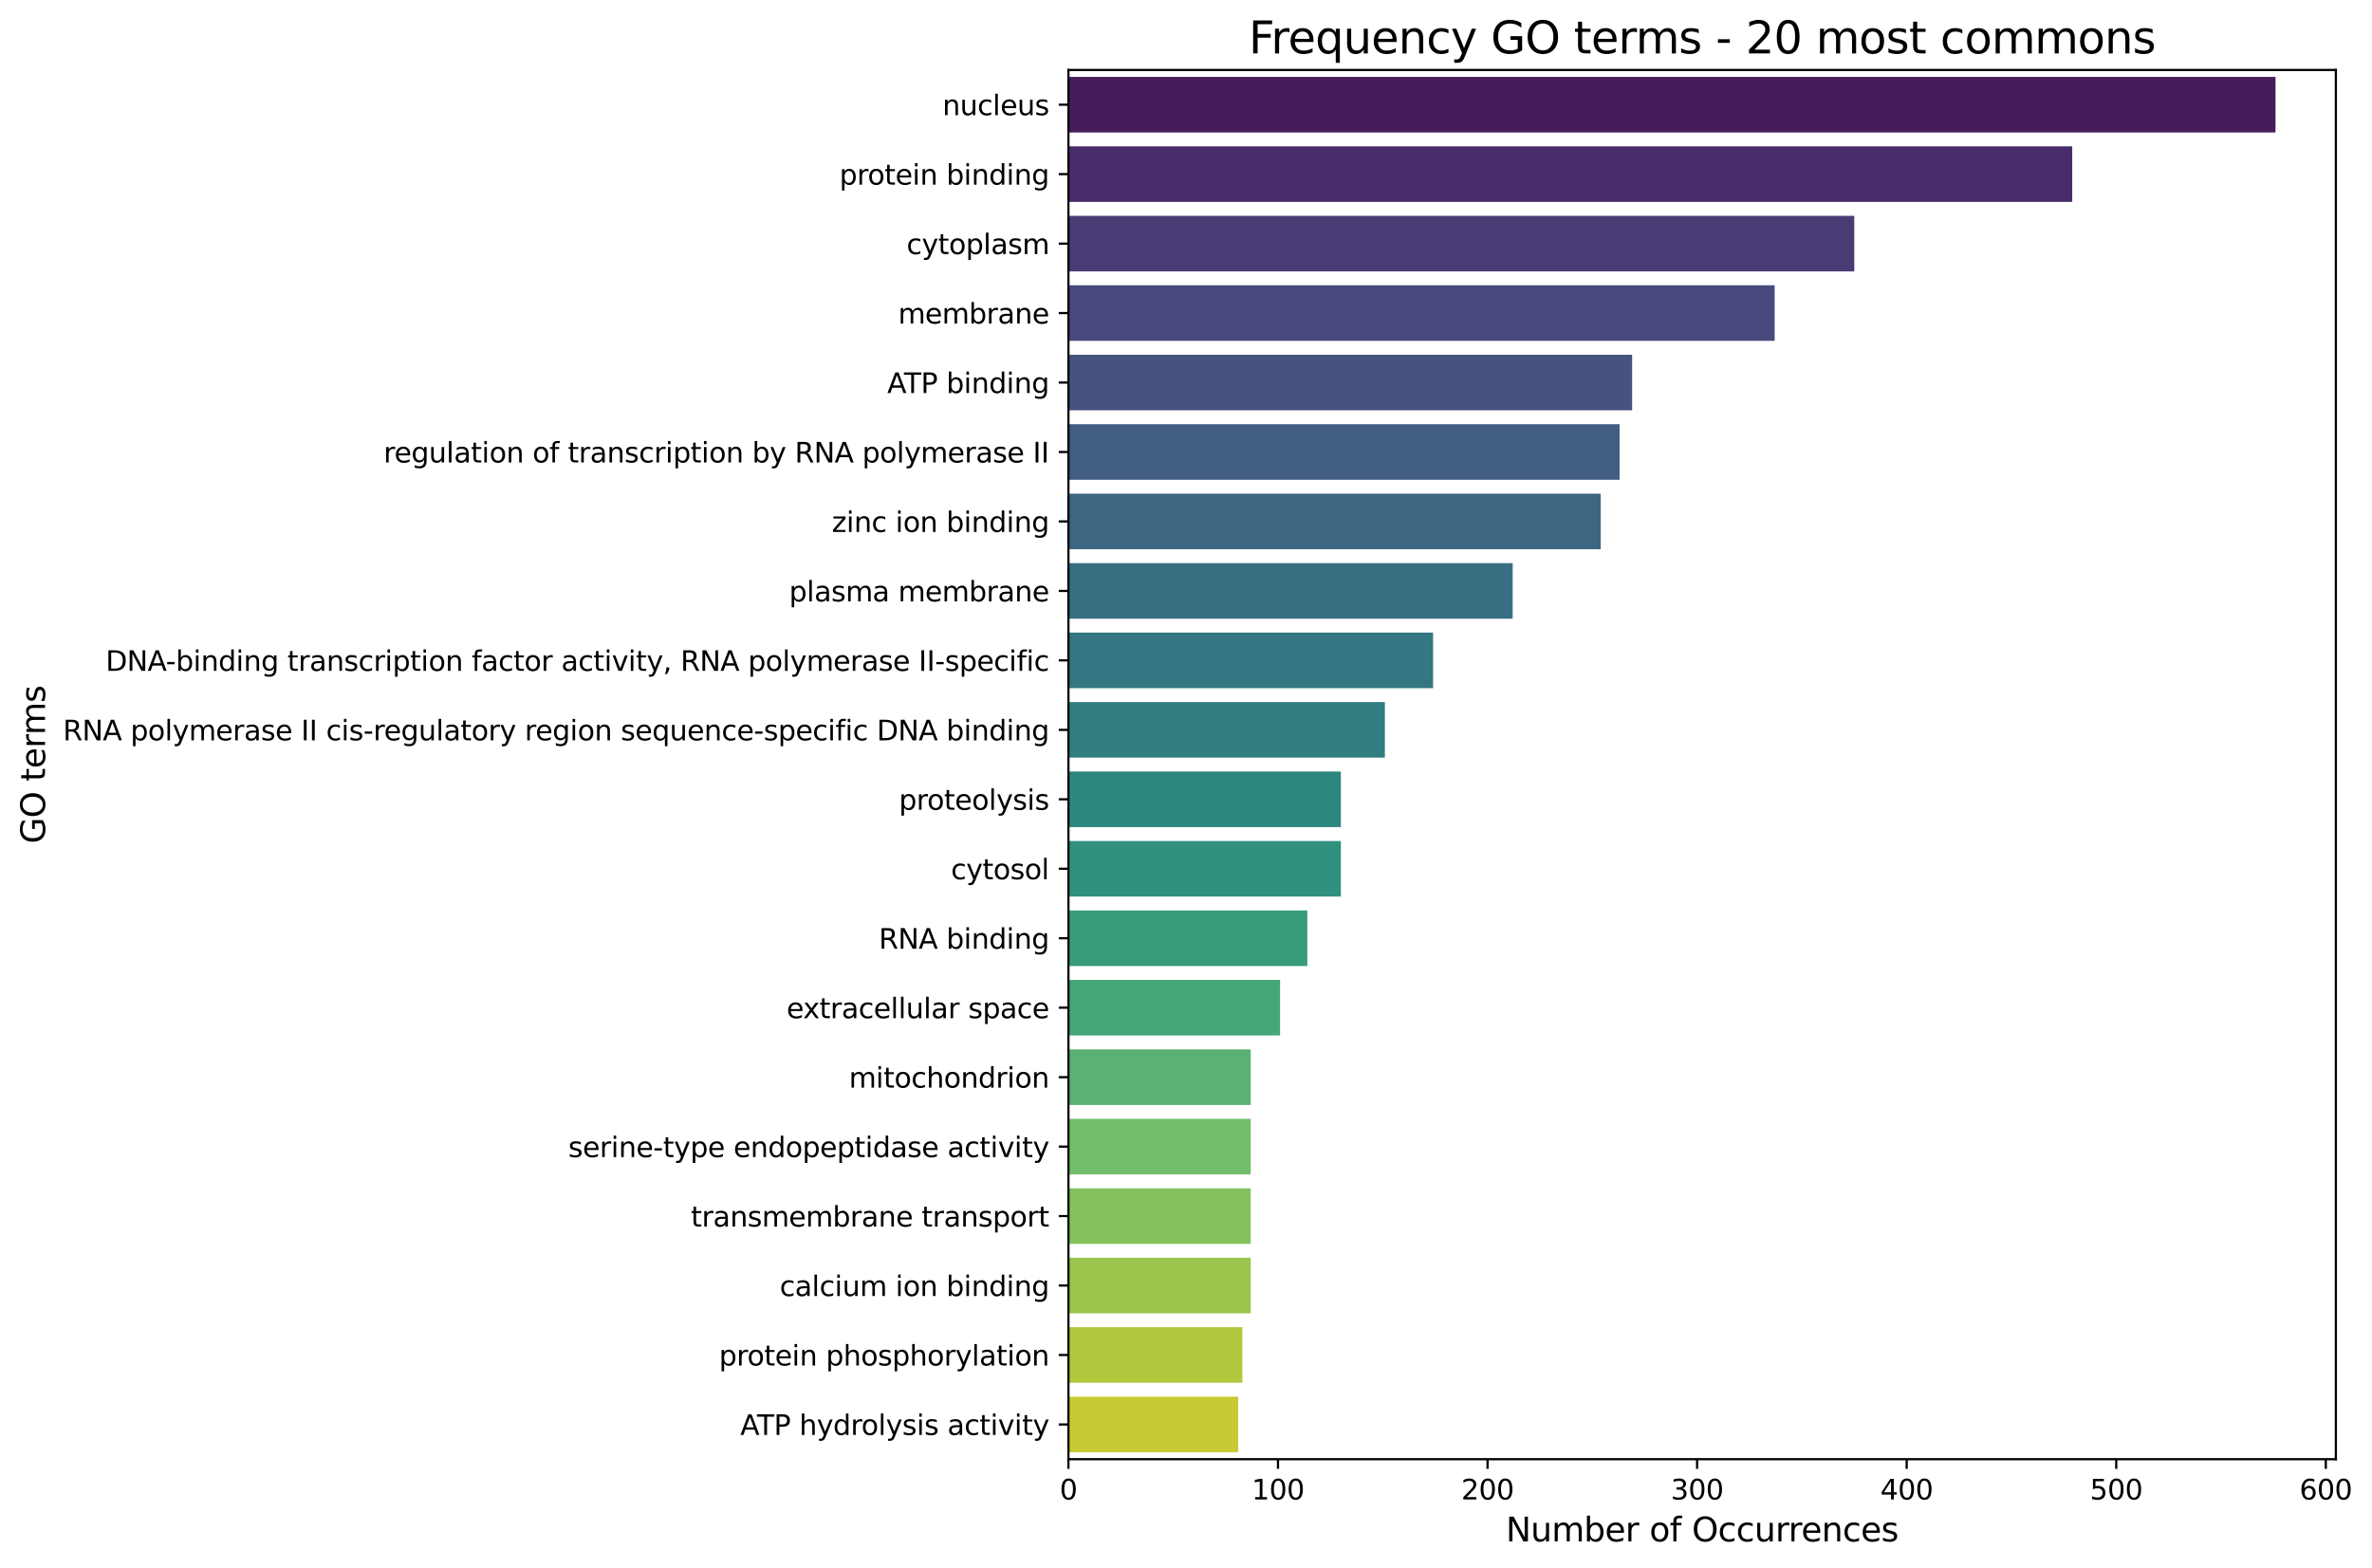 <?xml version="1.0" encoding="utf-8" standalone="no"?>
<!DOCTYPE svg PUBLIC "-//W3C//DTD SVG 1.1//EN"
  "http://www.w3.org/Graphics/SVG/1.1/DTD/svg11.dtd">
<svg xmlns:xlink="http://www.w3.org/1999/xlink" width="859.585pt" height="568.409pt" viewBox="0 0 859.585 568.409" xmlns="http://www.w3.org/2000/svg" version="1.1">
 <defs>
  <style type="text/css">*{stroke-linejoin: round; stroke-linecap: butt}</style>
 </defs>
 <g id="figure_1">
  <g id="patch_1">
   <path d="M 0 568.409 
L 859.585 568.409 
L 859.585 0 
L 0 0 
z
" style="fill: #ffffff"/>
  </g>
  <g id="axes_1">
   <g id="patch_2">
    <path d="M 387.187 528.918 
L 846.486 528.918 
L 846.486 25.358 
L 387.187 25.358 
z
" style="fill: #ffffff"/>
   </g>
   <g id="patch_3">
    <path d="M 387.187 27.875 
L 824.615 27.875 
L 824.615 48.018 
L 387.187 48.018 
z
" clip-path="url(#p30f9170ea6)" style="fill: #451d5b"/>
   </g>
   <g id="patch_4">
    <path d="M 387.187 53.053 
L 750.951 53.053 
L 750.951 73.196 
L 387.187 73.196 
z
" clip-path="url(#p30f9170ea6)" style="fill: #492d6a"/>
   </g>
   <g id="patch_5">
    <path d="M 387.187 78.231 
L 671.971 78.231 
L 671.971 98.374 
L 387.187 98.374 
z
" clip-path="url(#p30f9170ea6)" style="fill: #4b3b75"/>
   </g>
   <g id="patch_6">
    <path d="M 387.187 103.409 
L 643.113 103.409 
L 643.113 123.552 
L 387.187 123.552 
z
" clip-path="url(#p30f9170ea6)" style="fill: #4a497d"/>
   </g>
   <g id="patch_7">
    <path d="M 387.187 128.587 
L 591.472 128.587 
L 591.472 148.73 
L 387.187 148.73 
z
" clip-path="url(#p30f9170ea6)" style="fill: #465380"/>
   </g>
   <g id="patch_8">
    <path d="M 387.187 153.765 
L 586.916 153.765 
L 586.916 173.908 
L 387.187 173.908 
z
" clip-path="url(#p30f9170ea6)" style="fill: #415d82"/>
   </g>
   <g id="patch_9">
    <path d="M 387.187 178.943 
L 580.081 178.943 
L 580.081 199.086 
L 387.187 199.086 
z
" clip-path="url(#p30f9170ea6)" style="fill: #3c6682"/>
   </g>
   <g id="patch_10">
    <path d="M 387.187 204.121 
L 548.185 204.121 
L 548.185 224.264 
L 387.187 224.264 
z
" clip-path="url(#p30f9170ea6)" style="fill: #386e82"/>
   </g>
   <g id="patch_11">
    <path d="M 387.187 229.299 
L 519.327 229.299 
L 519.327 249.442 
L 387.187 249.442 
z
" clip-path="url(#p30f9170ea6)" style="fill: #347681"/>
   </g>
   <g id="patch_12">
    <path d="M 387.187 254.477 
L 501.86 254.477 
L 501.86 274.62 
L 387.187 274.62 
z
" clip-path="url(#p30f9170ea6)" style="fill: #307e80"/>
   </g>
   <g id="patch_13">
    <path d="M 387.187 279.655 
L 485.912 279.655 
L 485.912 299.798 
L 387.187 299.798 
z
" clip-path="url(#p30f9170ea6)" style="fill: #2e877f"/>
   </g>
   <g id="patch_14">
    <path d="M 387.187 304.833 
L 485.912 304.833 
L 485.912 324.976 
L 387.187 324.976 
z
" clip-path="url(#p30f9170ea6)" style="fill: #2f917e"/>
   </g>
   <g id="patch_15">
    <path d="M 387.187 330.011 
L 473.761 330.011 
L 473.761 350.154 
L 387.187 350.154 
z
" clip-path="url(#p30f9170ea6)" style="fill: #379c7b"/>
   </g>
   <g id="patch_16">
    <path d="M 387.187 355.189 
L 463.889 355.189 
L 463.889 375.332 
L 387.187 375.332 
z
" clip-path="url(#p30f9170ea6)" style="fill: #45a778"/>
   </g>
   <g id="patch_17">
    <path d="M 387.187 380.367 
L 453.257 380.367 
L 453.257 400.51 
L 387.187 400.51 
z
" clip-path="url(#p30f9170ea6)" style="fill: #59b273"/>
   </g>
   <g id="patch_18">
    <path d="M 387.187 405.545 
L 453.257 405.545 
L 453.257 425.688 
L 387.187 425.688 
z
" clip-path="url(#p30f9170ea6)" style="fill: #71be6b"/>
   </g>
   <g id="patch_19">
    <path d="M 387.187 430.723 
L 453.257 430.723 
L 453.257 450.866 
L 387.187 450.866 
z
" clip-path="url(#p30f9170ea6)" style="fill: #85c25d"/>
   </g>
   <g id="patch_20">
    <path d="M 387.187 455.901 
L 453.257 455.901 
L 453.257 476.044 
L 387.187 476.044 
z
" clip-path="url(#p30f9170ea6)" style="fill: #9ac64d"/>
   </g>
   <g id="patch_21">
    <path d="M 387.187 481.079 
L 450.219 481.079 
L 450.219 501.222 
L 387.187 501.222 
z
" clip-path="url(#p30f9170ea6)" style="fill: #b0c83c"/>
   </g>
   <g id="patch_22">
    <path d="M 387.187 506.257 
L 448.7 506.257 
L 448.7 526.4 
L 387.187 526.4 
z
" clip-path="url(#p30f9170ea6)" style="fill: #c7ca32"/>
   </g>
   <g id="matplotlib.axis_1">
    <g id="xtick_1">
     <g id="line2d_1">
      <defs>
       <path id="m05d4931f64" d="M 0 0 
L 0 3.5 
" style="stroke: #000000; stroke-width: 0.8"/>
      </defs>
      <g>
       <use xlink:href="#m05d4931f64" x="387.187" y="528.918" style="stroke: #000000; stroke-width: 0.8"/>
      </g>
     </g>
     <g id="text_1">
      <!-- 0 -->
      <g transform="translate(384.006 543.516) scale(0.1 -0.1)">
       <defs>
        <path id="DejaVuSans-30" d="M 2034 4250 
Q 1547 4250 1301 3770 
Q 1056 3291 1056 2328 
Q 1056 1369 1301 889 
Q 1547 409 2034 409 
Q 2525 409 2770 889 
Q 3016 1369 3016 2328 
Q 3016 3291 2770 3770 
Q 2525 4250 2034 4250 
z
M 2034 4750 
Q 2819 4750 3233 4129 
Q 3647 3509 3647 2328 
Q 3647 1150 3233 529 
Q 2819 -91 2034 -91 
Q 1250 -91 836 529 
Q 422 1150 422 2328 
Q 422 3509 836 4129 
Q 1250 4750 2034 4750 
z
" transform="scale(0.016)"/>
       </defs>
       <use xlink:href="#DejaVuSans-30"/>
      </g>
     </g>
    </g>
    <g id="xtick_2">
     <g id="line2d_2">
      <g>
       <use xlink:href="#m05d4931f64" x="463.13" y="528.918" style="stroke: #000000; stroke-width: 0.8"/>
      </g>
     </g>
     <g id="text_2">
      <!-- 100 -->
      <g transform="translate(453.586 543.516) scale(0.1 -0.1)">
       <defs>
        <path id="DejaVuSans-31" d="M 794 531 
L 1825 531 
L 1825 4091 
L 703 3866 
L 703 4441 
L 1819 4666 
L 2450 4666 
L 2450 531 
L 3481 531 
L 3481 0 
L 794 0 
L 794 531 
z
" transform="scale(0.016)"/>
       </defs>
       <use xlink:href="#DejaVuSans-31"/>
       <use xlink:href="#DejaVuSans-30" x="63.623"/>
       <use xlink:href="#DejaVuSans-30" x="127.246"/>
      </g>
     </g>
    </g>
    <g id="xtick_3">
     <g id="line2d_3">
      <g>
       <use xlink:href="#m05d4931f64" x="539.072" y="528.918" style="stroke: #000000; stroke-width: 0.8"/>
      </g>
     </g>
     <g id="text_3">
      <!-- 200 -->
      <g transform="translate(529.528 543.516) scale(0.1 -0.1)">
       <defs>
        <path id="DejaVuSans-32" d="M 1228 531 
L 3431 531 
L 3431 0 
L 469 0 
L 469 531 
Q 828 903 1448 1529 
Q 2069 2156 2228 2338 
Q 2531 2678 2651 2914 
Q 2772 3150 2772 3378 
Q 2772 3750 2511 3984 
Q 2250 4219 1831 4219 
Q 1534 4219 1204 4116 
Q 875 4013 500 3803 
L 500 4441 
Q 881 4594 1212 4672 
Q 1544 4750 1819 4750 
Q 2544 4750 2975 4387 
Q 3406 4025 3406 3419 
Q 3406 3131 3298 2873 
Q 3191 2616 2906 2266 
Q 2828 2175 2409 1742 
Q 1991 1309 1228 531 
z
" transform="scale(0.016)"/>
       </defs>
       <use xlink:href="#DejaVuSans-32"/>
       <use xlink:href="#DejaVuSans-30" x="63.623"/>
       <use xlink:href="#DejaVuSans-30" x="127.246"/>
      </g>
     </g>
    </g>
    <g id="xtick_4">
     <g id="line2d_4">
      <g>
       <use xlink:href="#m05d4931f64" x="615.014" y="528.918" style="stroke: #000000; stroke-width: 0.8"/>
      </g>
     </g>
     <g id="text_4">
      <!-- 300 -->
      <g transform="translate(605.47 543.516) scale(0.1 -0.1)">
       <defs>
        <path id="DejaVuSans-33" d="M 2597 2516 
Q 3050 2419 3304 2112 
Q 3559 1806 3559 1356 
Q 3559 666 3084 287 
Q 2609 -91 1734 -91 
Q 1441 -91 1130 -33 
Q 819 25 488 141 
L 488 750 
Q 750 597 1062 519 
Q 1375 441 1716 441 
Q 2309 441 2620 675 
Q 2931 909 2931 1356 
Q 2931 1769 2642 2001 
Q 2353 2234 1838 2234 
L 1294 2234 
L 1294 2753 
L 1863 2753 
Q 2328 2753 2575 2939 
Q 2822 3125 2822 3475 
Q 2822 3834 2567 4026 
Q 2313 4219 1838 4219 
Q 1578 4219 1281 4162 
Q 984 4106 628 3988 
L 628 4550 
Q 988 4650 1302 4700 
Q 1616 4750 1894 4750 
Q 2613 4750 3031 4423 
Q 3450 4097 3450 3541 
Q 3450 3153 3228 2886 
Q 3006 2619 2597 2516 
z
" transform="scale(0.016)"/>
       </defs>
       <use xlink:href="#DejaVuSans-33"/>
       <use xlink:href="#DejaVuSans-30" x="63.623"/>
       <use xlink:href="#DejaVuSans-30" x="127.246"/>
      </g>
     </g>
    </g>
    <g id="xtick_5">
     <g id="line2d_5">
      <g>
       <use xlink:href="#m05d4931f64" x="690.957" y="528.918" style="stroke: #000000; stroke-width: 0.8"/>
      </g>
     </g>
     <g id="text_5">
      <!-- 400 -->
      <g transform="translate(681.413 543.516) scale(0.1 -0.1)">
       <defs>
        <path id="DejaVuSans-34" d="M 2419 4116 
L 825 1625 
L 2419 1625 
L 2419 4116 
z
M 2253 4666 
L 3047 4666 
L 3047 1625 
L 3713 1625 
L 3713 1100 
L 3047 1100 
L 3047 0 
L 2419 0 
L 2419 1100 
L 313 1100 
L 313 1709 
L 2253 4666 
z
" transform="scale(0.016)"/>
       </defs>
       <use xlink:href="#DejaVuSans-34"/>
       <use xlink:href="#DejaVuSans-30" x="63.623"/>
       <use xlink:href="#DejaVuSans-30" x="127.246"/>
      </g>
     </g>
    </g>
    <g id="xtick_6">
     <g id="line2d_6">
      <g>
       <use xlink:href="#m05d4931f64" x="766.899" y="528.918" style="stroke: #000000; stroke-width: 0.8"/>
      </g>
     </g>
     <g id="text_6">
      <!-- 500 -->
      <g transform="translate(757.355 543.516) scale(0.1 -0.1)">
       <defs>
        <path id="DejaVuSans-35" d="M 691 4666 
L 3169 4666 
L 3169 4134 
L 1269 4134 
L 1269 2991 
Q 1406 3038 1543 3061 
Q 1681 3084 1819 3084 
Q 2600 3084 3056 2656 
Q 3513 2228 3513 1497 
Q 3513 744 3044 326 
Q 2575 -91 1722 -91 
Q 1428 -91 1123 -41 
Q 819 9 494 109 
L 494 744 
Q 775 591 1075 516 
Q 1375 441 1709 441 
Q 2250 441 2565 725 
Q 2881 1009 2881 1497 
Q 2881 1984 2565 2268 
Q 2250 2553 1709 2553 
Q 1456 2553 1204 2497 
Q 953 2441 691 2322 
L 691 4666 
z
" transform="scale(0.016)"/>
       </defs>
       <use xlink:href="#DejaVuSans-35"/>
       <use xlink:href="#DejaVuSans-30" x="63.623"/>
       <use xlink:href="#DejaVuSans-30" x="127.246"/>
      </g>
     </g>
    </g>
    <g id="xtick_7">
     <g id="line2d_7">
      <g>
       <use xlink:href="#m05d4931f64" x="842.841" y="528.918" style="stroke: #000000; stroke-width: 0.8"/>
      </g>
     </g>
     <g id="text_7">
      <!-- 600 -->
      <g transform="translate(833.297 543.516) scale(0.1 -0.1)">
       <defs>
        <path id="DejaVuSans-36" d="M 2113 2584 
Q 1688 2584 1439 2293 
Q 1191 2003 1191 1497 
Q 1191 994 1439 701 
Q 1688 409 2113 409 
Q 2538 409 2786 701 
Q 3034 994 3034 1497 
Q 3034 2003 2786 2293 
Q 2538 2584 2113 2584 
z
M 3366 4563 
L 3366 3988 
Q 3128 4100 2886 4159 
Q 2644 4219 2406 4219 
Q 1781 4219 1451 3797 
Q 1122 3375 1075 2522 
Q 1259 2794 1537 2939 
Q 1816 3084 2150 3084 
Q 2853 3084 3261 2657 
Q 3669 2231 3669 1497 
Q 3669 778 3244 343 
Q 2819 -91 2113 -91 
Q 1303 -91 875 529 
Q 447 1150 447 2328 
Q 447 3434 972 4092 
Q 1497 4750 2381 4750 
Q 2619 4750 2861 4703 
Q 3103 4656 3366 4563 
z
" transform="scale(0.016)"/>
       </defs>
       <use xlink:href="#DejaVuSans-36"/>
       <use xlink:href="#DejaVuSans-30" x="63.623"/>
       <use xlink:href="#DejaVuSans-30" x="127.246"/>
      </g>
     </g>
    </g>
    <g id="text_8">
     <!-- Number of Occurrences -->
     <g transform="translate(545.709 558.714) scale(0.12 -0.12)">
      <defs>
       <path id="DejaVuSans-4e" d="M 628 4666 
L 1478 4666 
L 3547 763 
L 3547 4666 
L 4159 4666 
L 4159 0 
L 3309 0 
L 1241 3903 
L 1241 0 
L 628 0 
L 628 4666 
z
" transform="scale(0.016)"/>
       <path id="DejaVuSans-75" d="M 544 1381 
L 544 3500 
L 1119 3500 
L 1119 1403 
Q 1119 906 1312 657 
Q 1506 409 1894 409 
Q 2359 409 2629 706 
Q 2900 1003 2900 1516 
L 2900 3500 
L 3475 3500 
L 3475 0 
L 2900 0 
L 2900 538 
Q 2691 219 2414 64 
Q 2138 -91 1772 -91 
Q 1169 -91 856 284 
Q 544 659 544 1381 
z
M 1991 3584 
L 1991 3584 
z
" transform="scale(0.016)"/>
       <path id="DejaVuSans-6d" d="M 3328 2828 
Q 3544 3216 3844 3400 
Q 4144 3584 4550 3584 
Q 5097 3584 5394 3201 
Q 5691 2819 5691 2113 
L 5691 0 
L 5113 0 
L 5113 2094 
Q 5113 2597 4934 2840 
Q 4756 3084 4391 3084 
Q 3944 3084 3684 2787 
Q 3425 2491 3425 1978 
L 3425 0 
L 2847 0 
L 2847 2094 
Q 2847 2600 2669 2842 
Q 2491 3084 2119 3084 
Q 1678 3084 1418 2786 
Q 1159 2488 1159 1978 
L 1159 0 
L 581 0 
L 581 3500 
L 1159 3500 
L 1159 2956 
Q 1356 3278 1631 3431 
Q 1906 3584 2284 3584 
Q 2666 3584 2933 3390 
Q 3200 3197 3328 2828 
z
" transform="scale(0.016)"/>
       <path id="DejaVuSans-62" d="M 3116 1747 
Q 3116 2381 2855 2742 
Q 2594 3103 2138 3103 
Q 1681 3103 1420 2742 
Q 1159 2381 1159 1747 
Q 1159 1113 1420 752 
Q 1681 391 2138 391 
Q 2594 391 2855 752 
Q 3116 1113 3116 1747 
z
M 1159 2969 
Q 1341 3281 1617 3432 
Q 1894 3584 2278 3584 
Q 2916 3584 3314 3078 
Q 3713 2572 3713 1747 
Q 3713 922 3314 415 
Q 2916 -91 2278 -91 
Q 1894 -91 1617 61 
Q 1341 213 1159 525 
L 1159 0 
L 581 0 
L 581 4863 
L 1159 4863 
L 1159 2969 
z
" transform="scale(0.016)"/>
       <path id="DejaVuSans-65" d="M 3597 1894 
L 3597 1613 
L 953 1613 
Q 991 1019 1311 708 
Q 1631 397 2203 397 
Q 2534 397 2845 478 
Q 3156 559 3463 722 
L 3463 178 
Q 3153 47 2828 -22 
Q 2503 -91 2169 -91 
Q 1331 -91 842 396 
Q 353 884 353 1716 
Q 353 2575 817 3079 
Q 1281 3584 2069 3584 
Q 2775 3584 3186 3129 
Q 3597 2675 3597 1894 
z
M 3022 2063 
Q 3016 2534 2758 2815 
Q 2500 3097 2075 3097 
Q 1594 3097 1305 2825 
Q 1016 2553 972 2059 
L 3022 2063 
z
" transform="scale(0.016)"/>
       <path id="DejaVuSans-72" d="M 2631 2963 
Q 2534 3019 2420 3045 
Q 2306 3072 2169 3072 
Q 1681 3072 1420 2755 
Q 1159 2438 1159 1844 
L 1159 0 
L 581 0 
L 581 3500 
L 1159 3500 
L 1159 2956 
Q 1341 3275 1631 3429 
Q 1922 3584 2338 3584 
Q 2397 3584 2469 3576 
Q 2541 3569 2628 3553 
L 2631 2963 
z
" transform="scale(0.016)"/>
       <path id="DejaVuSans-20" transform="scale(0.016)"/>
       <path id="DejaVuSans-6f" d="M 1959 3097 
Q 1497 3097 1228 2736 
Q 959 2375 959 1747 
Q 959 1119 1226 758 
Q 1494 397 1959 397 
Q 2419 397 2687 759 
Q 2956 1122 2956 1747 
Q 2956 2369 2687 2733 
Q 2419 3097 1959 3097 
z
M 1959 3584 
Q 2709 3584 3137 3096 
Q 3566 2609 3566 1747 
Q 3566 888 3137 398 
Q 2709 -91 1959 -91 
Q 1206 -91 779 398 
Q 353 888 353 1747 
Q 353 2609 779 3096 
Q 1206 3584 1959 3584 
z
" transform="scale(0.016)"/>
       <path id="DejaVuSans-66" d="M 2375 4863 
L 2375 4384 
L 1825 4384 
Q 1516 4384 1395 4259 
Q 1275 4134 1275 3809 
L 1275 3500 
L 2222 3500 
L 2222 3053 
L 1275 3053 
L 1275 0 
L 697 0 
L 697 3053 
L 147 3053 
L 147 3500 
L 697 3500 
L 697 3744 
Q 697 4328 969 4595 
Q 1241 4863 1831 4863 
L 2375 4863 
z
" transform="scale(0.016)"/>
       <path id="DejaVuSans-4f" d="M 2522 4238 
Q 1834 4238 1429 3725 
Q 1025 3213 1025 2328 
Q 1025 1447 1429 934 
Q 1834 422 2522 422 
Q 3209 422 3611 934 
Q 4013 1447 4013 2328 
Q 4013 3213 3611 3725 
Q 3209 4238 2522 4238 
z
M 2522 4750 
Q 3503 4750 4090 4092 
Q 4678 3434 4678 2328 
Q 4678 1225 4090 567 
Q 3503 -91 2522 -91 
Q 1538 -91 948 565 
Q 359 1222 359 2328 
Q 359 3434 948 4092 
Q 1538 4750 2522 4750 
z
" transform="scale(0.016)"/>
       <path id="DejaVuSans-63" d="M 3122 3366 
L 3122 2828 
Q 2878 2963 2633 3030 
Q 2388 3097 2138 3097 
Q 1578 3097 1268 2742 
Q 959 2388 959 1747 
Q 959 1106 1268 751 
Q 1578 397 2138 397 
Q 2388 397 2633 464 
Q 2878 531 3122 666 
L 3122 134 
Q 2881 22 2623 -34 
Q 2366 -91 2075 -91 
Q 1284 -91 818 406 
Q 353 903 353 1747 
Q 353 2603 823 3093 
Q 1294 3584 2113 3584 
Q 2378 3584 2631 3529 
Q 2884 3475 3122 3366 
z
" transform="scale(0.016)"/>
       <path id="DejaVuSans-6e" d="M 3513 2113 
L 3513 0 
L 2938 0 
L 2938 2094 
Q 2938 2591 2744 2837 
Q 2550 3084 2163 3084 
Q 1697 3084 1428 2787 
Q 1159 2491 1159 1978 
L 1159 0 
L 581 0 
L 581 3500 
L 1159 3500 
L 1159 2956 
Q 1366 3272 1645 3428 
Q 1925 3584 2291 3584 
Q 2894 3584 3203 3211 
Q 3513 2838 3513 2113 
z
" transform="scale(0.016)"/>
       <path id="DejaVuSans-73" d="M 2834 3397 
L 2834 2853 
Q 2591 2978 2328 3040 
Q 2066 3103 1784 3103 
Q 1356 3103 1142 2972 
Q 928 2841 928 2578 
Q 928 2378 1081 2264 
Q 1234 2150 1697 2047 
L 1894 2003 
Q 2506 1872 2764 1633 
Q 3022 1394 3022 966 
Q 3022 478 2636 193 
Q 2250 -91 1575 -91 
Q 1294 -91 989 -36 
Q 684 19 347 128 
L 347 722 
Q 666 556 975 473 
Q 1284 391 1588 391 
Q 1994 391 2212 530 
Q 2431 669 2431 922 
Q 2431 1156 2273 1281 
Q 2116 1406 1581 1522 
L 1381 1569 
Q 847 1681 609 1914 
Q 372 2147 372 2553 
Q 372 3047 722 3315 
Q 1072 3584 1716 3584 
Q 2034 3584 2315 3537 
Q 2597 3491 2834 3397 
z
" transform="scale(0.016)"/>
      </defs>
      <use xlink:href="#DejaVuSans-4e"/>
      <use xlink:href="#DejaVuSans-75" x="74.805"/>
      <use xlink:href="#DejaVuSans-6d" x="138.184"/>
      <use xlink:href="#DejaVuSans-62" x="235.596"/>
      <use xlink:href="#DejaVuSans-65" x="299.072"/>
      <use xlink:href="#DejaVuSans-72" x="360.596"/>
      <use xlink:href="#DejaVuSans-20" x="401.709"/>
      <use xlink:href="#DejaVuSans-6f" x="433.496"/>
      <use xlink:href="#DejaVuSans-66" x="494.678"/>
      <use xlink:href="#DejaVuSans-20" x="529.883"/>
      <use xlink:href="#DejaVuSans-4f" x="561.67"/>
      <use xlink:href="#DejaVuSans-63" x="640.381"/>
      <use xlink:href="#DejaVuSans-63" x="695.361"/>
      <use xlink:href="#DejaVuSans-75" x="750.342"/>
      <use xlink:href="#DejaVuSans-72" x="813.721"/>
      <use xlink:href="#DejaVuSans-72" x="853.084"/>
      <use xlink:href="#DejaVuSans-65" x="891.947"/>
      <use xlink:href="#DejaVuSans-6e" x="953.471"/>
      <use xlink:href="#DejaVuSans-63" x="1016.85"/>
      <use xlink:href="#DejaVuSans-65" x="1071.83"/>
      <use xlink:href="#DejaVuSans-73" x="1133.354"/>
     </g>
    </g>
   </g>
   <g id="matplotlib.axis_2">
    <g id="ytick_1">
     <g id="line2d_8">
      <defs>
       <path id="m11e43ff27f" d="M 0 0 
L -3.5 0 
" style="stroke: #000000; stroke-width: 0.8"/>
      </defs>
      <g>
       <use xlink:href="#m11e43ff27f" x="387.187" y="37.947" style="stroke: #000000; stroke-width: 0.8"/>
      </g>
     </g>
     <g id="text_9">
      <!-- nucleus -->
      <g transform="translate(341.536 41.746) scale(0.1 -0.1)">
       <defs>
        <path id="DejaVuSans-6c" d="M 603 4863 
L 1178 4863 
L 1178 0 
L 603 0 
L 603 4863 
z
" transform="scale(0.016)"/>
       </defs>
       <use xlink:href="#DejaVuSans-6e"/>
       <use xlink:href="#DejaVuSans-75" x="63.379"/>
       <use xlink:href="#DejaVuSans-63" x="126.758"/>
       <use xlink:href="#DejaVuSans-6c" x="181.738"/>
       <use xlink:href="#DejaVuSans-65" x="209.521"/>
       <use xlink:href="#DejaVuSans-75" x="271.045"/>
       <use xlink:href="#DejaVuSans-73" x="334.424"/>
      </g>
     </g>
    </g>
    <g id="ytick_2">
     <g id="line2d_9">
      <g>
       <use xlink:href="#m11e43ff27f" x="387.187" y="63.124" style="stroke: #000000; stroke-width: 0.8"/>
      </g>
     </g>
     <g id="text_10">
      <!-- protein binding -->
      <g transform="translate(304.19 66.924) scale(0.1 -0.1)">
       <defs>
        <path id="DejaVuSans-70" d="M 1159 525 
L 1159 -1331 
L 581 -1331 
L 581 3500 
L 1159 3500 
L 1159 2969 
Q 1341 3281 1617 3432 
Q 1894 3584 2278 3584 
Q 2916 3584 3314 3078 
Q 3713 2572 3713 1747 
Q 3713 922 3314 415 
Q 2916 -91 2278 -91 
Q 1894 -91 1617 61 
Q 1341 213 1159 525 
z
M 3116 1747 
Q 3116 2381 2855 2742 
Q 2594 3103 2138 3103 
Q 1681 3103 1420 2742 
Q 1159 2381 1159 1747 
Q 1159 1113 1420 752 
Q 1681 391 2138 391 
Q 2594 391 2855 752 
Q 3116 1113 3116 1747 
z
" transform="scale(0.016)"/>
        <path id="DejaVuSans-74" d="M 1172 4494 
L 1172 3500 
L 2356 3500 
L 2356 3053 
L 1172 3053 
L 1172 1153 
Q 1172 725 1289 603 
Q 1406 481 1766 481 
L 2356 481 
L 2356 0 
L 1766 0 
Q 1100 0 847 248 
Q 594 497 594 1153 
L 594 3053 
L 172 3053 
L 172 3500 
L 594 3500 
L 594 4494 
L 1172 4494 
z
" transform="scale(0.016)"/>
        <path id="DejaVuSans-69" d="M 603 3500 
L 1178 3500 
L 1178 0 
L 603 0 
L 603 3500 
z
M 603 4863 
L 1178 4863 
L 1178 4134 
L 603 4134 
L 603 4863 
z
" transform="scale(0.016)"/>
        <path id="DejaVuSans-64" d="M 2906 2969 
L 2906 4863 
L 3481 4863 
L 3481 0 
L 2906 0 
L 2906 525 
Q 2725 213 2448 61 
Q 2172 -91 1784 -91 
Q 1150 -91 751 415 
Q 353 922 353 1747 
Q 353 2572 751 3078 
Q 1150 3584 1784 3584 
Q 2172 3584 2448 3432 
Q 2725 3281 2906 2969 
z
M 947 1747 
Q 947 1113 1208 752 
Q 1469 391 1925 391 
Q 2381 391 2643 752 
Q 2906 1113 2906 1747 
Q 2906 2381 2643 2742 
Q 2381 3103 1925 3103 
Q 1469 3103 1208 2742 
Q 947 2381 947 1747 
z
" transform="scale(0.016)"/>
        <path id="DejaVuSans-67" d="M 2906 1791 
Q 2906 2416 2648 2759 
Q 2391 3103 1925 3103 
Q 1463 3103 1205 2759 
Q 947 2416 947 1791 
Q 947 1169 1205 825 
Q 1463 481 1925 481 
Q 2391 481 2648 825 
Q 2906 1169 2906 1791 
z
M 3481 434 
Q 3481 -459 3084 -895 
Q 2688 -1331 1869 -1331 
Q 1566 -1331 1297 -1286 
Q 1028 -1241 775 -1147 
L 775 -588 
Q 1028 -725 1275 -790 
Q 1522 -856 1778 -856 
Q 2344 -856 2625 -561 
Q 2906 -266 2906 331 
L 2906 616 
Q 2728 306 2450 153 
Q 2172 0 1784 0 
Q 1141 0 747 490 
Q 353 981 353 1791 
Q 353 2603 747 3093 
Q 1141 3584 1784 3584 
Q 2172 3584 2450 3431 
Q 2728 3278 2906 2969 
L 2906 3500 
L 3481 3500 
L 3481 434 
z
" transform="scale(0.016)"/>
       </defs>
       <use xlink:href="#DejaVuSans-70"/>
       <use xlink:href="#DejaVuSans-72" x="63.477"/>
       <use xlink:href="#DejaVuSans-6f" x="102.34"/>
       <use xlink:href="#DejaVuSans-74" x="163.521"/>
       <use xlink:href="#DejaVuSans-65" x="202.73"/>
       <use xlink:href="#DejaVuSans-69" x="264.254"/>
       <use xlink:href="#DejaVuSans-6e" x="292.037"/>
       <use xlink:href="#DejaVuSans-20" x="355.416"/>
       <use xlink:href="#DejaVuSans-62" x="387.203"/>
       <use xlink:href="#DejaVuSans-69" x="450.68"/>
       <use xlink:href="#DejaVuSans-6e" x="478.463"/>
       <use xlink:href="#DejaVuSans-64" x="541.842"/>
       <use xlink:href="#DejaVuSans-69" x="605.318"/>
       <use xlink:href="#DejaVuSans-6e" x="633.102"/>
       <use xlink:href="#DejaVuSans-67" x="696.48"/>
      </g>
     </g>
    </g>
    <g id="ytick_3">
     <g id="line2d_10">
      <g>
       <use xlink:href="#m11e43ff27f" x="387.187" y="88.302" style="stroke: #000000; stroke-width: 0.8"/>
      </g>
     </g>
     <g id="text_11">
      <!-- cytoplasm -->
      <g transform="translate(328.526 92.102) scale(0.1 -0.1)">
       <defs>
        <path id="DejaVuSans-79" d="M 2059 -325 
Q 1816 -950 1584 -1140 
Q 1353 -1331 966 -1331 
L 506 -1331 
L 506 -850 
L 844 -850 
Q 1081 -850 1212 -737 
Q 1344 -625 1503 -206 
L 1606 56 
L 191 3500 
L 800 3500 
L 1894 763 
L 2988 3500 
L 3597 3500 
L 2059 -325 
z
" transform="scale(0.016)"/>
        <path id="DejaVuSans-61" d="M 2194 1759 
Q 1497 1759 1228 1600 
Q 959 1441 959 1056 
Q 959 750 1161 570 
Q 1363 391 1709 391 
Q 2188 391 2477 730 
Q 2766 1069 2766 1631 
L 2766 1759 
L 2194 1759 
z
M 3341 1997 
L 3341 0 
L 2766 0 
L 2766 531 
Q 2569 213 2275 61 
Q 1981 -91 1556 -91 
Q 1019 -91 701 211 
Q 384 513 384 1019 
Q 384 1609 779 1909 
Q 1175 2209 1959 2209 
L 2766 2209 
L 2766 2266 
Q 2766 2663 2505 2880 
Q 2244 3097 1772 3097 
Q 1472 3097 1187 3025 
Q 903 2953 641 2809 
L 641 3341 
Q 956 3463 1253 3523 
Q 1550 3584 1831 3584 
Q 2591 3584 2966 3190 
Q 3341 2797 3341 1997 
z
" transform="scale(0.016)"/>
       </defs>
       <use xlink:href="#DejaVuSans-63"/>
       <use xlink:href="#DejaVuSans-79" x="54.98"/>
       <use xlink:href="#DejaVuSans-74" x="114.16"/>
       <use xlink:href="#DejaVuSans-6f" x="153.369"/>
       <use xlink:href="#DejaVuSans-70" x="214.551"/>
       <use xlink:href="#DejaVuSans-6c" x="278.027"/>
       <use xlink:href="#DejaVuSans-61" x="305.811"/>
       <use xlink:href="#DejaVuSans-73" x="367.09"/>
       <use xlink:href="#DejaVuSans-6d" x="419.189"/>
      </g>
     </g>
    </g>
    <g id="ytick_4">
     <g id="line2d_11">
      <g>
       <use xlink:href="#m11e43ff27f" x="387.187" y="113.481" style="stroke: #000000; stroke-width: 0.8"/>
      </g>
     </g>
     <g id="text_12">
      <!-- membrane -->
      <g transform="translate(325.475 117.28) scale(0.1 -0.1)">
       <use xlink:href="#DejaVuSans-6d"/>
       <use xlink:href="#DejaVuSans-65" x="97.412"/>
       <use xlink:href="#DejaVuSans-6d" x="158.936"/>
       <use xlink:href="#DejaVuSans-62" x="256.348"/>
       <use xlink:href="#DejaVuSans-72" x="319.824"/>
       <use xlink:href="#DejaVuSans-61" x="360.938"/>
       <use xlink:href="#DejaVuSans-6e" x="422.217"/>
       <use xlink:href="#DejaVuSans-65" x="485.596"/>
      </g>
     </g>
    </g>
    <g id="ytick_5">
     <g id="line2d_12">
      <g>
       <use xlink:href="#m11e43ff27f" x="387.187" y="138.659" style="stroke: #000000; stroke-width: 0.8"/>
      </g>
     </g>
     <g id="text_13">
      <!-- ATP binding -->
      <g transform="translate(321.529 142.458) scale(0.1 -0.1)">
       <defs>
        <path id="DejaVuSans-41" d="M 2188 4044 
L 1331 1722 
L 3047 1722 
L 2188 4044 
z
M 1831 4666 
L 2547 4666 
L 4325 0 
L 3669 0 
L 3244 1197 
L 1141 1197 
L 716 0 
L 50 0 
L 1831 4666 
z
" transform="scale(0.016)"/>
        <path id="DejaVuSans-54" d="M -19 4666 
L 3928 4666 
L 3928 4134 
L 2272 4134 
L 2272 0 
L 1638 0 
L 1638 4134 
L -19 4134 
L -19 4666 
z
" transform="scale(0.016)"/>
        <path id="DejaVuSans-50" d="M 1259 4147 
L 1259 2394 
L 2053 2394 
Q 2494 2394 2734 2622 
Q 2975 2850 2975 3272 
Q 2975 3691 2734 3919 
Q 2494 4147 2053 4147 
L 1259 4147 
z
M 628 4666 
L 2053 4666 
Q 2838 4666 3239 4311 
Q 3641 3956 3641 3272 
Q 3641 2581 3239 2228 
Q 2838 1875 2053 1875 
L 1259 1875 
L 1259 0 
L 628 0 
L 628 4666 
z
" transform="scale(0.016)"/>
       </defs>
       <use xlink:href="#DejaVuSans-41"/>
       <use xlink:href="#DejaVuSans-54" x="60.658"/>
       <use xlink:href="#DejaVuSans-50" x="121.742"/>
       <use xlink:href="#DejaVuSans-20" x="182.045"/>
       <use xlink:href="#DejaVuSans-62" x="213.832"/>
       <use xlink:href="#DejaVuSans-69" x="277.309"/>
       <use xlink:href="#DejaVuSans-6e" x="305.092"/>
       <use xlink:href="#DejaVuSans-64" x="368.471"/>
       <use xlink:href="#DejaVuSans-69" x="431.947"/>
       <use xlink:href="#DejaVuSans-6e" x="459.73"/>
       <use xlink:href="#DejaVuSans-67" x="523.109"/>
      </g>
     </g>
    </g>
    <g id="ytick_6">
     <g id="line2d_13">
      <g>
       <use xlink:href="#m11e43ff27f" x="387.187" y="163.837" style="stroke: #000000; stroke-width: 0.8"/>
      </g>
     </g>
     <g id="text_14">
      <!-- regulation of transcription by RNA polymerase II -->
      <g transform="translate(139 167.636) scale(0.1 -0.1)">
       <defs>
        <path id="DejaVuSans-52" d="M 2841 2188 
Q 3044 2119 3236 1894 
Q 3428 1669 3622 1275 
L 4263 0 
L 3584 0 
L 2988 1197 
Q 2756 1666 2539 1819 
Q 2322 1972 1947 1972 
L 1259 1972 
L 1259 0 
L 628 0 
L 628 4666 
L 2053 4666 
Q 2853 4666 3247 4331 
Q 3641 3997 3641 3322 
Q 3641 2881 3436 2590 
Q 3231 2300 2841 2188 
z
M 1259 4147 
L 1259 2491 
L 2053 2491 
Q 2509 2491 2742 2702 
Q 2975 2913 2975 3322 
Q 2975 3731 2742 3939 
Q 2509 4147 2053 4147 
L 1259 4147 
z
" transform="scale(0.016)"/>
        <path id="DejaVuSans-49" d="M 628 4666 
L 1259 4666 
L 1259 0 
L 628 0 
L 628 4666 
z
" transform="scale(0.016)"/>
       </defs>
       <use xlink:href="#DejaVuSans-72"/>
       <use xlink:href="#DejaVuSans-65" x="38.863"/>
       <use xlink:href="#DejaVuSans-67" x="100.387"/>
       <use xlink:href="#DejaVuSans-75" x="163.863"/>
       <use xlink:href="#DejaVuSans-6c" x="227.242"/>
       <use xlink:href="#DejaVuSans-61" x="255.025"/>
       <use xlink:href="#DejaVuSans-74" x="316.305"/>
       <use xlink:href="#DejaVuSans-69" x="355.514"/>
       <use xlink:href="#DejaVuSans-6f" x="383.297"/>
       <use xlink:href="#DejaVuSans-6e" x="444.479"/>
       <use xlink:href="#DejaVuSans-20" x="507.857"/>
       <use xlink:href="#DejaVuSans-6f" x="539.645"/>
       <use xlink:href="#DejaVuSans-66" x="600.826"/>
       <use xlink:href="#DejaVuSans-20" x="636.031"/>
       <use xlink:href="#DejaVuSans-74" x="667.818"/>
       <use xlink:href="#DejaVuSans-72" x="707.027"/>
       <use xlink:href="#DejaVuSans-61" x="748.141"/>
       <use xlink:href="#DejaVuSans-6e" x="809.42"/>
       <use xlink:href="#DejaVuSans-73" x="872.799"/>
       <use xlink:href="#DejaVuSans-63" x="924.898"/>
       <use xlink:href="#DejaVuSans-72" x="979.879"/>
       <use xlink:href="#DejaVuSans-69" x="1020.992"/>
       <use xlink:href="#DejaVuSans-70" x="1048.775"/>
       <use xlink:href="#DejaVuSans-74" x="1112.252"/>
       <use xlink:href="#DejaVuSans-69" x="1151.461"/>
       <use xlink:href="#DejaVuSans-6f" x="1179.244"/>
       <use xlink:href="#DejaVuSans-6e" x="1240.426"/>
       <use xlink:href="#DejaVuSans-20" x="1303.805"/>
       <use xlink:href="#DejaVuSans-62" x="1335.592"/>
       <use xlink:href="#DejaVuSans-79" x="1399.068"/>
       <use xlink:href="#DejaVuSans-20" x="1458.248"/>
       <use xlink:href="#DejaVuSans-52" x="1490.035"/>
       <use xlink:href="#DejaVuSans-4e" x="1559.518"/>
       <use xlink:href="#DejaVuSans-41" x="1634.322"/>
       <use xlink:href="#DejaVuSans-20" x="1702.73"/>
       <use xlink:href="#DejaVuSans-70" x="1734.518"/>
       <use xlink:href="#DejaVuSans-6f" x="1797.994"/>
       <use xlink:href="#DejaVuSans-6c" x="1859.176"/>
       <use xlink:href="#DejaVuSans-79" x="1886.959"/>
       <use xlink:href="#DejaVuSans-6d" x="1946.139"/>
       <use xlink:href="#DejaVuSans-65" x="2043.551"/>
       <use xlink:href="#DejaVuSans-72" x="2105.074"/>
       <use xlink:href="#DejaVuSans-61" x="2146.188"/>
       <use xlink:href="#DejaVuSans-73" x="2207.467"/>
       <use xlink:href="#DejaVuSans-65" x="2259.566"/>
       <use xlink:href="#DejaVuSans-20" x="2321.09"/>
       <use xlink:href="#DejaVuSans-49" x="2352.877"/>
       <use xlink:href="#DejaVuSans-49" x="2382.369"/>
      </g>
     </g>
    </g>
    <g id="ytick_7">
     <g id="line2d_14">
      <g>
       <use xlink:href="#m11e43ff27f" x="387.187" y="189.014" style="stroke: #000000; stroke-width: 0.8"/>
      </g>
     </g>
     <g id="text_15">
      <!-- zinc ion binding -->
      <g transform="translate(301.457 192.814) scale(0.1 -0.1)">
       <defs>
        <path id="DejaVuSans-7a" d="M 353 3500 
L 3084 3500 
L 3084 2975 
L 922 459 
L 3084 459 
L 3084 0 
L 275 0 
L 275 525 
L 2438 3041 
L 353 3041 
L 353 3500 
z
" transform="scale(0.016)"/>
       </defs>
       <use xlink:href="#DejaVuSans-7a"/>
       <use xlink:href="#DejaVuSans-69" x="52.49"/>
       <use xlink:href="#DejaVuSans-6e" x="80.273"/>
       <use xlink:href="#DejaVuSans-63" x="143.652"/>
       <use xlink:href="#DejaVuSans-20" x="198.633"/>
       <use xlink:href="#DejaVuSans-69" x="230.42"/>
       <use xlink:href="#DejaVuSans-6f" x="258.203"/>
       <use xlink:href="#DejaVuSans-6e" x="319.385"/>
       <use xlink:href="#DejaVuSans-20" x="382.764"/>
       <use xlink:href="#DejaVuSans-62" x="414.551"/>
       <use xlink:href="#DejaVuSans-69" x="478.027"/>
       <use xlink:href="#DejaVuSans-6e" x="505.811"/>
       <use xlink:href="#DejaVuSans-64" x="569.189"/>
       <use xlink:href="#DejaVuSans-69" x="632.666"/>
       <use xlink:href="#DejaVuSans-6e" x="660.449"/>
       <use xlink:href="#DejaVuSans-67" x="723.828"/>
      </g>
     </g>
    </g>
    <g id="ytick_8">
     <g id="line2d_15">
      <g>
       <use xlink:href="#m11e43ff27f" x="387.187" y="214.192" style="stroke: #000000; stroke-width: 0.8"/>
      </g>
     </g>
     <g id="text_16">
      <!-- plasma membrane -->
      <g transform="translate(285.964 217.992) scale(0.1 -0.1)">
       <use xlink:href="#DejaVuSans-70"/>
       <use xlink:href="#DejaVuSans-6c" x="63.477"/>
       <use xlink:href="#DejaVuSans-61" x="91.26"/>
       <use xlink:href="#DejaVuSans-73" x="152.539"/>
       <use xlink:href="#DejaVuSans-6d" x="204.639"/>
       <use xlink:href="#DejaVuSans-61" x="302.051"/>
       <use xlink:href="#DejaVuSans-20" x="363.33"/>
       <use xlink:href="#DejaVuSans-6d" x="395.117"/>
       <use xlink:href="#DejaVuSans-65" x="492.529"/>
       <use xlink:href="#DejaVuSans-6d" x="554.053"/>
       <use xlink:href="#DejaVuSans-62" x="651.465"/>
       <use xlink:href="#DejaVuSans-72" x="714.941"/>
       <use xlink:href="#DejaVuSans-61" x="756.055"/>
       <use xlink:href="#DejaVuSans-6e" x="817.334"/>
       <use xlink:href="#DejaVuSans-65" x="880.713"/>
      </g>
     </g>
    </g>
    <g id="ytick_9">
     <g id="line2d_16">
      <g>
       <use xlink:href="#m11e43ff27f" x="387.187" y="239.37" style="stroke: #000000; stroke-width: 0.8"/>
      </g>
     </g>
     <g id="text_17">
      <!-- DNA-binding transcription factor activity, RNA polymerase II-specific -->
      <g transform="translate(38.282 243.17) scale(0.1 -0.1)">
       <defs>
        <path id="DejaVuSans-44" d="M 1259 4147 
L 1259 519 
L 2022 519 
Q 2988 519 3436 956 
Q 3884 1394 3884 2338 
Q 3884 3275 3436 3711 
Q 2988 4147 2022 4147 
L 1259 4147 
z
M 628 4666 
L 1925 4666 
Q 3281 4666 3915 4102 
Q 4550 3538 4550 2338 
Q 4550 1131 3912 565 
Q 3275 0 1925 0 
L 628 0 
L 628 4666 
z
" transform="scale(0.016)"/>
        <path id="DejaVuSans-2d" d="M 313 2009 
L 1997 2009 
L 1997 1497 
L 313 1497 
L 313 2009 
z
" transform="scale(0.016)"/>
        <path id="DejaVuSans-76" d="M 191 3500 
L 800 3500 
L 1894 563 
L 2988 3500 
L 3597 3500 
L 2284 0 
L 1503 0 
L 191 3500 
z
" transform="scale(0.016)"/>
        <path id="DejaVuSans-2c" d="M 750 794 
L 1409 794 
L 1409 256 
L 897 -744 
L 494 -744 
L 750 256 
L 750 794 
z
" transform="scale(0.016)"/>
       </defs>
       <use xlink:href="#DejaVuSans-44"/>
       <use xlink:href="#DejaVuSans-4e" x="77.002"/>
       <use xlink:href="#DejaVuSans-41" x="151.807"/>
       <use xlink:href="#DejaVuSans-2d" x="217.965"/>
       <use xlink:href="#DejaVuSans-62" x="254.049"/>
       <use xlink:href="#DejaVuSans-69" x="317.525"/>
       <use xlink:href="#DejaVuSans-6e" x="345.309"/>
       <use xlink:href="#DejaVuSans-64" x="408.688"/>
       <use xlink:href="#DejaVuSans-69" x="472.164"/>
       <use xlink:href="#DejaVuSans-6e" x="499.947"/>
       <use xlink:href="#DejaVuSans-67" x="563.326"/>
       <use xlink:href="#DejaVuSans-20" x="626.803"/>
       <use xlink:href="#DejaVuSans-74" x="658.59"/>
       <use xlink:href="#DejaVuSans-72" x="697.799"/>
       <use xlink:href="#DejaVuSans-61" x="738.912"/>
       <use xlink:href="#DejaVuSans-6e" x="800.191"/>
       <use xlink:href="#DejaVuSans-73" x="863.57"/>
       <use xlink:href="#DejaVuSans-63" x="915.67"/>
       <use xlink:href="#DejaVuSans-72" x="970.65"/>
       <use xlink:href="#DejaVuSans-69" x="1011.764"/>
       <use xlink:href="#DejaVuSans-70" x="1039.547"/>
       <use xlink:href="#DejaVuSans-74" x="1103.023"/>
       <use xlink:href="#DejaVuSans-69" x="1142.232"/>
       <use xlink:href="#DejaVuSans-6f" x="1170.016"/>
       <use xlink:href="#DejaVuSans-6e" x="1231.197"/>
       <use xlink:href="#DejaVuSans-20" x="1294.576"/>
       <use xlink:href="#DejaVuSans-66" x="1326.363"/>
       <use xlink:href="#DejaVuSans-61" x="1361.568"/>
       <use xlink:href="#DejaVuSans-63" x="1422.848"/>
       <use xlink:href="#DejaVuSans-74" x="1477.828"/>
       <use xlink:href="#DejaVuSans-6f" x="1517.037"/>
       <use xlink:href="#DejaVuSans-72" x="1578.219"/>
       <use xlink:href="#DejaVuSans-20" x="1619.332"/>
       <use xlink:href="#DejaVuSans-61" x="1651.119"/>
       <use xlink:href="#DejaVuSans-63" x="1712.398"/>
       <use xlink:href="#DejaVuSans-74" x="1767.379"/>
       <use xlink:href="#DejaVuSans-69" x="1806.588"/>
       <use xlink:href="#DejaVuSans-76" x="1834.371"/>
       <use xlink:href="#DejaVuSans-69" x="1893.551"/>
       <use xlink:href="#DejaVuSans-74" x="1921.334"/>
       <use xlink:href="#DejaVuSans-79" x="1960.543"/>
       <use xlink:href="#DejaVuSans-2c" x="2019.723"/>
       <use xlink:href="#DejaVuSans-20" x="2051.51"/>
       <use xlink:href="#DejaVuSans-52" x="2083.297"/>
       <use xlink:href="#DejaVuSans-4e" x="2152.779"/>
       <use xlink:href="#DejaVuSans-41" x="2227.584"/>
       <use xlink:href="#DejaVuSans-20" x="2295.992"/>
       <use xlink:href="#DejaVuSans-70" x="2327.779"/>
       <use xlink:href="#DejaVuSans-6f" x="2391.256"/>
       <use xlink:href="#DejaVuSans-6c" x="2452.438"/>
       <use xlink:href="#DejaVuSans-79" x="2480.221"/>
       <use xlink:href="#DejaVuSans-6d" x="2539.4"/>
       <use xlink:href="#DejaVuSans-65" x="2636.812"/>
       <use xlink:href="#DejaVuSans-72" x="2698.336"/>
       <use xlink:href="#DejaVuSans-61" x="2739.449"/>
       <use xlink:href="#DejaVuSans-73" x="2800.729"/>
       <use xlink:href="#DejaVuSans-65" x="2852.828"/>
       <use xlink:href="#DejaVuSans-20" x="2914.352"/>
       <use xlink:href="#DejaVuSans-49" x="2946.139"/>
       <use xlink:href="#DejaVuSans-49" x="2975.631"/>
       <use xlink:href="#DejaVuSans-2d" x="3005.123"/>
       <use xlink:href="#DejaVuSans-73" x="3041.207"/>
       <use xlink:href="#DejaVuSans-70" x="3093.307"/>
       <use xlink:href="#DejaVuSans-65" x="3156.783"/>
       <use xlink:href="#DejaVuSans-63" x="3218.307"/>
       <use xlink:href="#DejaVuSans-69" x="3273.287"/>
       <use xlink:href="#DejaVuSans-66" x="3301.07"/>
       <use xlink:href="#DejaVuSans-69" x="3336.275"/>
       <use xlink:href="#DejaVuSans-63" x="3364.059"/>
      </g>
     </g>
    </g>
    <g id="ytick_10">
     <g id="line2d_17">
      <g>
       <use xlink:href="#m11e43ff27f" x="387.187" y="264.548" style="stroke: #000000; stroke-width: 0.8"/>
      </g>
     </g>
     <g id="text_18">
      <!-- RNA polymerase II cis-regulatory region sequence-specific DNA binding -->
      <g transform="translate(22.814 268.348) scale(0.1 -0.1)">
       <defs>
        <path id="DejaVuSans-71" d="M 947 1747 
Q 947 1113 1208 752 
Q 1469 391 1925 391 
Q 2381 391 2643 752 
Q 2906 1113 2906 1747 
Q 2906 2381 2643 2742 
Q 2381 3103 1925 3103 
Q 1469 3103 1208 2742 
Q 947 2381 947 1747 
z
M 2906 525 
Q 2725 213 2448 61 
Q 2172 -91 1784 -91 
Q 1150 -91 751 415 
Q 353 922 353 1747 
Q 353 2572 751 3078 
Q 1150 3584 1784 3584 
Q 2172 3584 2448 3432 
Q 2725 3281 2906 2969 
L 2906 3500 
L 3481 3500 
L 3481 -1331 
L 2906 -1331 
L 2906 525 
z
" transform="scale(0.016)"/>
       </defs>
       <use xlink:href="#DejaVuSans-52"/>
       <use xlink:href="#DejaVuSans-4e" x="69.482"/>
       <use xlink:href="#DejaVuSans-41" x="144.287"/>
       <use xlink:href="#DejaVuSans-20" x="212.695"/>
       <use xlink:href="#DejaVuSans-70" x="244.482"/>
       <use xlink:href="#DejaVuSans-6f" x="307.959"/>
       <use xlink:href="#DejaVuSans-6c" x="369.141"/>
       <use xlink:href="#DejaVuSans-79" x="396.924"/>
       <use xlink:href="#DejaVuSans-6d" x="456.104"/>
       <use xlink:href="#DejaVuSans-65" x="553.516"/>
       <use xlink:href="#DejaVuSans-72" x="615.039"/>
       <use xlink:href="#DejaVuSans-61" x="656.152"/>
       <use xlink:href="#DejaVuSans-73" x="717.432"/>
       <use xlink:href="#DejaVuSans-65" x="769.531"/>
       <use xlink:href="#DejaVuSans-20" x="831.055"/>
       <use xlink:href="#DejaVuSans-49" x="862.842"/>
       <use xlink:href="#DejaVuSans-49" x="892.334"/>
       <use xlink:href="#DejaVuSans-20" x="921.826"/>
       <use xlink:href="#DejaVuSans-63" x="953.613"/>
       <use xlink:href="#DejaVuSans-69" x="1008.594"/>
       <use xlink:href="#DejaVuSans-73" x="1036.377"/>
       <use xlink:href="#DejaVuSans-2d" x="1088.477"/>
       <use xlink:href="#DejaVuSans-72" x="1124.561"/>
       <use xlink:href="#DejaVuSans-65" x="1163.424"/>
       <use xlink:href="#DejaVuSans-67" x="1224.947"/>
       <use xlink:href="#DejaVuSans-75" x="1288.424"/>
       <use xlink:href="#DejaVuSans-6c" x="1351.803"/>
       <use xlink:href="#DejaVuSans-61" x="1379.586"/>
       <use xlink:href="#DejaVuSans-74" x="1440.865"/>
       <use xlink:href="#DejaVuSans-6f" x="1480.074"/>
       <use xlink:href="#DejaVuSans-72" x="1541.256"/>
       <use xlink:href="#DejaVuSans-79" x="1582.369"/>
       <use xlink:href="#DejaVuSans-20" x="1641.549"/>
       <use xlink:href="#DejaVuSans-72" x="1673.336"/>
       <use xlink:href="#DejaVuSans-65" x="1712.199"/>
       <use xlink:href="#DejaVuSans-67" x="1773.723"/>
       <use xlink:href="#DejaVuSans-69" x="1837.199"/>
       <use xlink:href="#DejaVuSans-6f" x="1864.982"/>
       <use xlink:href="#DejaVuSans-6e" x="1926.164"/>
       <use xlink:href="#DejaVuSans-20" x="1989.543"/>
       <use xlink:href="#DejaVuSans-73" x="2021.33"/>
       <use xlink:href="#DejaVuSans-65" x="2073.43"/>
       <use xlink:href="#DejaVuSans-71" x="2134.953"/>
       <use xlink:href="#DejaVuSans-75" x="2198.43"/>
       <use xlink:href="#DejaVuSans-65" x="2261.809"/>
       <use xlink:href="#DejaVuSans-6e" x="2323.332"/>
       <use xlink:href="#DejaVuSans-63" x="2386.711"/>
       <use xlink:href="#DejaVuSans-65" x="2441.691"/>
       <use xlink:href="#DejaVuSans-2d" x="2503.215"/>
       <use xlink:href="#DejaVuSans-73" x="2539.299"/>
       <use xlink:href="#DejaVuSans-70" x="2591.398"/>
       <use xlink:href="#DejaVuSans-65" x="2654.875"/>
       <use xlink:href="#DejaVuSans-63" x="2716.398"/>
       <use xlink:href="#DejaVuSans-69" x="2771.379"/>
       <use xlink:href="#DejaVuSans-66" x="2799.162"/>
       <use xlink:href="#DejaVuSans-69" x="2834.367"/>
       <use xlink:href="#DejaVuSans-63" x="2862.15"/>
       <use xlink:href="#DejaVuSans-20" x="2917.131"/>
       <use xlink:href="#DejaVuSans-44" x="2948.918"/>
       <use xlink:href="#DejaVuSans-4e" x="3025.92"/>
       <use xlink:href="#DejaVuSans-41" x="3100.725"/>
       <use xlink:href="#DejaVuSans-20" x="3169.133"/>
       <use xlink:href="#DejaVuSans-62" x="3200.92"/>
       <use xlink:href="#DejaVuSans-69" x="3264.396"/>
       <use xlink:href="#DejaVuSans-6e" x="3292.18"/>
       <use xlink:href="#DejaVuSans-64" x="3355.559"/>
       <use xlink:href="#DejaVuSans-69" x="3419.035"/>
       <use xlink:href="#DejaVuSans-6e" x="3446.818"/>
       <use xlink:href="#DejaVuSans-67" x="3510.197"/>
      </g>
     </g>
    </g>
    <g id="ytick_11">
     <g id="line2d_18">
      <g>
       <use xlink:href="#m11e43ff27f" x="387.187" y="289.726" style="stroke: #000000; stroke-width: 0.8"/>
      </g>
     </g>
     <g id="text_19">
      <!-- proteolysis -->
      <g transform="translate(325.748 293.526) scale(0.1 -0.1)">
       <use xlink:href="#DejaVuSans-70"/>
       <use xlink:href="#DejaVuSans-72" x="63.477"/>
       <use xlink:href="#DejaVuSans-6f" x="102.34"/>
       <use xlink:href="#DejaVuSans-74" x="163.521"/>
       <use xlink:href="#DejaVuSans-65" x="202.73"/>
       <use xlink:href="#DejaVuSans-6f" x="264.254"/>
       <use xlink:href="#DejaVuSans-6c" x="325.436"/>
       <use xlink:href="#DejaVuSans-79" x="353.219"/>
       <use xlink:href="#DejaVuSans-73" x="412.398"/>
       <use xlink:href="#DejaVuSans-69" x="464.498"/>
       <use xlink:href="#DejaVuSans-73" x="492.281"/>
      </g>
     </g>
    </g>
    <g id="ytick_12">
     <g id="line2d_19">
      <g>
       <use xlink:href="#m11e43ff27f" x="387.187" y="314.904" style="stroke: #000000; stroke-width: 0.8"/>
      </g>
     </g>
     <g id="text_20">
      <!-- cytosol -->
      <g transform="translate(344.625 318.704) scale(0.1 -0.1)">
       <use xlink:href="#DejaVuSans-63"/>
       <use xlink:href="#DejaVuSans-79" x="54.98"/>
       <use xlink:href="#DejaVuSans-74" x="114.16"/>
       <use xlink:href="#DejaVuSans-6f" x="153.369"/>
       <use xlink:href="#DejaVuSans-73" x="214.551"/>
       <use xlink:href="#DejaVuSans-6f" x="266.65"/>
       <use xlink:href="#DejaVuSans-6c" x="327.832"/>
      </g>
     </g>
    </g>
    <g id="ytick_13">
     <g id="line2d_20">
      <g>
       <use xlink:href="#m11e43ff27f" x="387.187" y="340.082" style="stroke: #000000; stroke-width: 0.8"/>
      </g>
     </g>
     <g id="text_21">
      <!-- RNA binding -->
      <g transform="translate(318.462 343.882) scale(0.1 -0.1)">
       <use xlink:href="#DejaVuSans-52"/>
       <use xlink:href="#DejaVuSans-4e" x="69.482"/>
       <use xlink:href="#DejaVuSans-41" x="144.287"/>
       <use xlink:href="#DejaVuSans-20" x="212.695"/>
       <use xlink:href="#DejaVuSans-62" x="244.482"/>
       <use xlink:href="#DejaVuSans-69" x="307.959"/>
       <use xlink:href="#DejaVuSans-6e" x="335.742"/>
       <use xlink:href="#DejaVuSans-64" x="399.121"/>
       <use xlink:href="#DejaVuSans-69" x="462.598"/>
       <use xlink:href="#DejaVuSans-6e" x="490.381"/>
       <use xlink:href="#DejaVuSans-67" x="553.76"/>
      </g>
     </g>
    </g>
    <g id="ytick_14">
     <g id="line2d_21">
      <g>
       <use xlink:href="#m11e43ff27f" x="387.187" y="365.26" style="stroke: #000000; stroke-width: 0.8"/>
      </g>
     </g>
     <g id="text_22">
      <!-- extracellular space -->
      <g transform="translate(285.053 369.06) scale(0.1 -0.1)">
       <defs>
        <path id="DejaVuSans-78" d="M 3513 3500 
L 2247 1797 
L 3578 0 
L 2900 0 
L 1881 1375 
L 863 0 
L 184 0 
L 1544 1831 
L 300 3500 
L 978 3500 
L 1906 2253 
L 2834 3500 
L 3513 3500 
z
" transform="scale(0.016)"/>
       </defs>
       <use xlink:href="#DejaVuSans-65"/>
       <use xlink:href="#DejaVuSans-78" x="59.773"/>
       <use xlink:href="#DejaVuSans-74" x="118.953"/>
       <use xlink:href="#DejaVuSans-72" x="158.162"/>
       <use xlink:href="#DejaVuSans-61" x="199.275"/>
       <use xlink:href="#DejaVuSans-63" x="260.555"/>
       <use xlink:href="#DejaVuSans-65" x="315.535"/>
       <use xlink:href="#DejaVuSans-6c" x="377.059"/>
       <use xlink:href="#DejaVuSans-6c" x="404.842"/>
       <use xlink:href="#DejaVuSans-75" x="432.625"/>
       <use xlink:href="#DejaVuSans-6c" x="496.004"/>
       <use xlink:href="#DejaVuSans-61" x="523.787"/>
       <use xlink:href="#DejaVuSans-72" x="585.066"/>
       <use xlink:href="#DejaVuSans-20" x="626.18"/>
       <use xlink:href="#DejaVuSans-73" x="657.967"/>
       <use xlink:href="#DejaVuSans-70" x="710.066"/>
       <use xlink:href="#DejaVuSans-61" x="773.543"/>
       <use xlink:href="#DejaVuSans-63" x="834.822"/>
       <use xlink:href="#DejaVuSans-65" x="889.803"/>
      </g>
     </g>
    </g>
    <g id="ytick_15">
     <g id="line2d_22">
      <g>
       <use xlink:href="#m11e43ff27f" x="387.187" y="390.438" style="stroke: #000000; stroke-width: 0.8"/>
      </g>
     </g>
     <g id="text_23">
      <!-- mitochondrion -->
      <g transform="translate(307.643 394.238) scale(0.1 -0.1)">
       <defs>
        <path id="DejaVuSans-68" d="M 3513 2113 
L 3513 0 
L 2938 0 
L 2938 2094 
Q 2938 2591 2744 2837 
Q 2550 3084 2163 3084 
Q 1697 3084 1428 2787 
Q 1159 2491 1159 1978 
L 1159 0 
L 581 0 
L 581 4863 
L 1159 4863 
L 1159 2956 
Q 1366 3272 1645 3428 
Q 1925 3584 2291 3584 
Q 2894 3584 3203 3211 
Q 3513 2838 3513 2113 
z
" transform="scale(0.016)"/>
       </defs>
       <use xlink:href="#DejaVuSans-6d"/>
       <use xlink:href="#DejaVuSans-69" x="97.412"/>
       <use xlink:href="#DejaVuSans-74" x="125.195"/>
       <use xlink:href="#DejaVuSans-6f" x="164.404"/>
       <use xlink:href="#DejaVuSans-63" x="225.586"/>
       <use xlink:href="#DejaVuSans-68" x="280.566"/>
       <use xlink:href="#DejaVuSans-6f" x="343.945"/>
       <use xlink:href="#DejaVuSans-6e" x="405.127"/>
       <use xlink:href="#DejaVuSans-64" x="468.506"/>
       <use xlink:href="#DejaVuSans-72" x="531.982"/>
       <use xlink:href="#DejaVuSans-69" x="573.096"/>
       <use xlink:href="#DejaVuSans-6f" x="600.879"/>
       <use xlink:href="#DejaVuSans-6e" x="662.061"/>
      </g>
     </g>
    </g>
    <g id="ytick_16">
     <g id="line2d_23">
      <g>
       <use xlink:href="#m11e43ff27f" x="387.187" y="415.616" style="stroke: #000000; stroke-width: 0.8"/>
      </g>
     </g>
     <g id="text_24">
      <!-- serine-type endopeptidase activity -->
      <g transform="translate(205.934 419.416) scale(0.1 -0.1)">
       <use xlink:href="#DejaVuSans-73"/>
       <use xlink:href="#DejaVuSans-65" x="52.1"/>
       <use xlink:href="#DejaVuSans-72" x="113.623"/>
       <use xlink:href="#DejaVuSans-69" x="154.736"/>
       <use xlink:href="#DejaVuSans-6e" x="182.52"/>
       <use xlink:href="#DejaVuSans-65" x="245.898"/>
       <use xlink:href="#DejaVuSans-2d" x="307.422"/>
       <use xlink:href="#DejaVuSans-74" x="343.506"/>
       <use xlink:href="#DejaVuSans-79" x="382.715"/>
       <use xlink:href="#DejaVuSans-70" x="441.895"/>
       <use xlink:href="#DejaVuSans-65" x="505.371"/>
       <use xlink:href="#DejaVuSans-20" x="566.895"/>
       <use xlink:href="#DejaVuSans-65" x="598.682"/>
       <use xlink:href="#DejaVuSans-6e" x="660.205"/>
       <use xlink:href="#DejaVuSans-64" x="723.584"/>
       <use xlink:href="#DejaVuSans-6f" x="787.061"/>
       <use xlink:href="#DejaVuSans-70" x="848.242"/>
       <use xlink:href="#DejaVuSans-65" x="911.719"/>
       <use xlink:href="#DejaVuSans-70" x="973.242"/>
       <use xlink:href="#DejaVuSans-74" x="1036.719"/>
       <use xlink:href="#DejaVuSans-69" x="1075.928"/>
       <use xlink:href="#DejaVuSans-64" x="1103.711"/>
       <use xlink:href="#DejaVuSans-61" x="1167.188"/>
       <use xlink:href="#DejaVuSans-73" x="1228.467"/>
       <use xlink:href="#DejaVuSans-65" x="1280.566"/>
       <use xlink:href="#DejaVuSans-20" x="1342.09"/>
       <use xlink:href="#DejaVuSans-61" x="1373.877"/>
       <use xlink:href="#DejaVuSans-63" x="1435.156"/>
       <use xlink:href="#DejaVuSans-74" x="1490.137"/>
       <use xlink:href="#DejaVuSans-69" x="1529.346"/>
       <use xlink:href="#DejaVuSans-76" x="1557.129"/>
       <use xlink:href="#DejaVuSans-69" x="1616.309"/>
       <use xlink:href="#DejaVuSans-74" x="1644.092"/>
       <use xlink:href="#DejaVuSans-79" x="1683.301"/>
      </g>
     </g>
    </g>
    <g id="ytick_17">
     <g id="line2d_24">
      <g>
       <use xlink:href="#m11e43ff27f" x="387.187" y="440.795" style="stroke: #000000; stroke-width: 0.8"/>
      </g>
     </g>
     <g id="text_25">
      <!-- transmembrane transport -->
      <g transform="translate(250.386 444.594) scale(0.1 -0.1)">
       <use xlink:href="#DejaVuSans-74"/>
       <use xlink:href="#DejaVuSans-72" x="39.209"/>
       <use xlink:href="#DejaVuSans-61" x="80.322"/>
       <use xlink:href="#DejaVuSans-6e" x="141.602"/>
       <use xlink:href="#DejaVuSans-73" x="204.98"/>
       <use xlink:href="#DejaVuSans-6d" x="257.08"/>
       <use xlink:href="#DejaVuSans-65" x="354.492"/>
       <use xlink:href="#DejaVuSans-6d" x="416.016"/>
       <use xlink:href="#DejaVuSans-62" x="513.428"/>
       <use xlink:href="#DejaVuSans-72" x="576.904"/>
       <use xlink:href="#DejaVuSans-61" x="618.018"/>
       <use xlink:href="#DejaVuSans-6e" x="679.297"/>
       <use xlink:href="#DejaVuSans-65" x="742.676"/>
       <use xlink:href="#DejaVuSans-20" x="804.199"/>
       <use xlink:href="#DejaVuSans-74" x="835.986"/>
       <use xlink:href="#DejaVuSans-72" x="875.195"/>
       <use xlink:href="#DejaVuSans-61" x="916.309"/>
       <use xlink:href="#DejaVuSans-6e" x="977.588"/>
       <use xlink:href="#DejaVuSans-73" x="1040.967"/>
       <use xlink:href="#DejaVuSans-70" x="1093.066"/>
       <use xlink:href="#DejaVuSans-6f" x="1156.543"/>
       <use xlink:href="#DejaVuSans-72" x="1217.725"/>
       <use xlink:href="#DejaVuSans-74" x="1258.838"/>
      </g>
     </g>
    </g>
    <g id="ytick_18">
     <g id="line2d_25">
      <g>
       <use xlink:href="#m11e43ff27f" x="387.187" y="465.973" style="stroke: #000000; stroke-width: 0.8"/>
      </g>
     </g>
     <g id="text_26">
      <!-- calcium ion binding -->
      <g transform="translate(282.561 469.772) scale(0.1 -0.1)">
       <use xlink:href="#DejaVuSans-63"/>
       <use xlink:href="#DejaVuSans-61" x="54.98"/>
       <use xlink:href="#DejaVuSans-6c" x="116.26"/>
       <use xlink:href="#DejaVuSans-63" x="144.043"/>
       <use xlink:href="#DejaVuSans-69" x="199.023"/>
       <use xlink:href="#DejaVuSans-75" x="226.807"/>
       <use xlink:href="#DejaVuSans-6d" x="290.186"/>
       <use xlink:href="#DejaVuSans-20" x="387.598"/>
       <use xlink:href="#DejaVuSans-69" x="419.385"/>
       <use xlink:href="#DejaVuSans-6f" x="447.168"/>
       <use xlink:href="#DejaVuSans-6e" x="508.35"/>
       <use xlink:href="#DejaVuSans-20" x="571.729"/>
       <use xlink:href="#DejaVuSans-62" x="603.516"/>
       <use xlink:href="#DejaVuSans-69" x="666.992"/>
       <use xlink:href="#DejaVuSans-6e" x="694.775"/>
       <use xlink:href="#DejaVuSans-64" x="758.154"/>
       <use xlink:href="#DejaVuSans-69" x="821.631"/>
       <use xlink:href="#DejaVuSans-6e" x="849.414"/>
       <use xlink:href="#DejaVuSans-67" x="912.793"/>
      </g>
     </g>
    </g>
    <g id="ytick_19">
     <g id="line2d_26">
      <g>
       <use xlink:href="#m11e43ff27f" x="387.187" y="491.151" style="stroke: #000000; stroke-width: 0.8"/>
      </g>
     </g>
     <g id="text_27">
      <!-- protein phosphorylation -->
      <g transform="translate(260.558 494.95) scale(0.1 -0.1)">
       <use xlink:href="#DejaVuSans-70"/>
       <use xlink:href="#DejaVuSans-72" x="63.477"/>
       <use xlink:href="#DejaVuSans-6f" x="102.34"/>
       <use xlink:href="#DejaVuSans-74" x="163.521"/>
       <use xlink:href="#DejaVuSans-65" x="202.73"/>
       <use xlink:href="#DejaVuSans-69" x="264.254"/>
       <use xlink:href="#DejaVuSans-6e" x="292.037"/>
       <use xlink:href="#DejaVuSans-20" x="355.416"/>
       <use xlink:href="#DejaVuSans-70" x="387.203"/>
       <use xlink:href="#DejaVuSans-68" x="450.68"/>
       <use xlink:href="#DejaVuSans-6f" x="514.059"/>
       <use xlink:href="#DejaVuSans-73" x="575.24"/>
       <use xlink:href="#DejaVuSans-70" x="627.34"/>
       <use xlink:href="#DejaVuSans-68" x="690.816"/>
       <use xlink:href="#DejaVuSans-6f" x="754.195"/>
       <use xlink:href="#DejaVuSans-72" x="815.377"/>
       <use xlink:href="#DejaVuSans-79" x="856.49"/>
       <use xlink:href="#DejaVuSans-6c" x="915.67"/>
       <use xlink:href="#DejaVuSans-61" x="943.453"/>
       <use xlink:href="#DejaVuSans-74" x="1004.732"/>
       <use xlink:href="#DejaVuSans-69" x="1043.941"/>
       <use xlink:href="#DejaVuSans-6f" x="1071.725"/>
       <use xlink:href="#DejaVuSans-6e" x="1132.906"/>
      </g>
     </g>
    </g>
    <g id="ytick_20">
     <g id="line2d_27">
      <g>
       <use xlink:href="#m11e43ff27f" x="387.187" y="516.328" style="stroke: #000000; stroke-width: 0.8"/>
      </g>
     </g>
     <g id="text_28">
      <!-- ATP hydrolysis activity -->
      <g transform="translate(268.264 520.128) scale(0.1 -0.1)">
       <use xlink:href="#DejaVuSans-41"/>
       <use xlink:href="#DejaVuSans-54" x="60.658"/>
       <use xlink:href="#DejaVuSans-50" x="121.742"/>
       <use xlink:href="#DejaVuSans-20" x="182.045"/>
       <use xlink:href="#DejaVuSans-68" x="213.832"/>
       <use xlink:href="#DejaVuSans-79" x="277.211"/>
       <use xlink:href="#DejaVuSans-64" x="336.391"/>
       <use xlink:href="#DejaVuSans-72" x="399.867"/>
       <use xlink:href="#DejaVuSans-6f" x="438.73"/>
       <use xlink:href="#DejaVuSans-6c" x="499.912"/>
       <use xlink:href="#DejaVuSans-79" x="527.695"/>
       <use xlink:href="#DejaVuSans-73" x="586.875"/>
       <use xlink:href="#DejaVuSans-69" x="638.975"/>
       <use xlink:href="#DejaVuSans-73" x="666.758"/>
       <use xlink:href="#DejaVuSans-20" x="718.857"/>
       <use xlink:href="#DejaVuSans-61" x="750.645"/>
       <use xlink:href="#DejaVuSans-63" x="811.924"/>
       <use xlink:href="#DejaVuSans-74" x="866.904"/>
       <use xlink:href="#DejaVuSans-69" x="906.113"/>
       <use xlink:href="#DejaVuSans-76" x="933.896"/>
       <use xlink:href="#DejaVuSans-69" x="993.076"/>
       <use xlink:href="#DejaVuSans-74" x="1020.859"/>
       <use xlink:href="#DejaVuSans-79" x="1060.068"/>
      </g>
     </g>
    </g>
    <g id="text_29">
     <!-- GO terms -->
     <g transform="translate(16.318 305.792) rotate(-90) scale(0.12 -0.12)">
      <defs>
       <path id="DejaVuSans-47" d="M 3809 666 
L 3809 1919 
L 2778 1919 
L 2778 2438 
L 4434 2438 
L 4434 434 
Q 4069 175 3628 42 
Q 3188 -91 2688 -91 
Q 1594 -91 976 548 
Q 359 1188 359 2328 
Q 359 3472 976 4111 
Q 1594 4750 2688 4750 
Q 3144 4750 3555 4637 
Q 3966 4525 4313 4306 
L 4313 3634 
Q 3963 3931 3569 4081 
Q 3175 4231 2741 4231 
Q 1884 4231 1454 3753 
Q 1025 3275 1025 2328 
Q 1025 1384 1454 906 
Q 1884 428 2741 428 
Q 3075 428 3337 486 
Q 3600 544 3809 666 
z
" transform="scale(0.016)"/>
      </defs>
      <use xlink:href="#DejaVuSans-47"/>
      <use xlink:href="#DejaVuSans-4f" x="77.49"/>
      <use xlink:href="#DejaVuSans-20" x="156.201"/>
      <use xlink:href="#DejaVuSans-74" x="187.988"/>
      <use xlink:href="#DejaVuSans-65" x="227.197"/>
      <use xlink:href="#DejaVuSans-72" x="288.721"/>
      <use xlink:href="#DejaVuSans-6d" x="328.084"/>
      <use xlink:href="#DejaVuSans-73" x="425.496"/>
     </g>
    </g>
   </g>
   <g id="line2d_28">
    <path clip-path="url(#p30f9170ea6)" style="fill: none; stroke: #424242; stroke-width: 2.25; stroke-linecap: square"/>
   </g>
   <g id="line2d_29">
    <path clip-path="url(#p30f9170ea6)" style="fill: none; stroke: #424242; stroke-width: 2.25; stroke-linecap: square"/>
   </g>
   <g id="line2d_30">
    <path clip-path="url(#p30f9170ea6)" style="fill: none; stroke: #424242; stroke-width: 2.25; stroke-linecap: square"/>
   </g>
   <g id="line2d_31">
    <path clip-path="url(#p30f9170ea6)" style="fill: none; stroke: #424242; stroke-width: 2.25; stroke-linecap: square"/>
   </g>
   <g id="line2d_32">
    <path clip-path="url(#p30f9170ea6)" style="fill: none; stroke: #424242; stroke-width: 2.25; stroke-linecap: square"/>
   </g>
   <g id="line2d_33">
    <path clip-path="url(#p30f9170ea6)" style="fill: none; stroke: #424242; stroke-width: 2.25; stroke-linecap: square"/>
   </g>
   <g id="line2d_34">
    <path clip-path="url(#p30f9170ea6)" style="fill: none; stroke: #424242; stroke-width: 2.25; stroke-linecap: square"/>
   </g>
   <g id="line2d_35">
    <path clip-path="url(#p30f9170ea6)" style="fill: none; stroke: #424242; stroke-width: 2.25; stroke-linecap: square"/>
   </g>
   <g id="line2d_36">
    <path clip-path="url(#p30f9170ea6)" style="fill: none; stroke: #424242; stroke-width: 2.25; stroke-linecap: square"/>
   </g>
   <g id="line2d_37">
    <path clip-path="url(#p30f9170ea6)" style="fill: none; stroke: #424242; stroke-width: 2.25; stroke-linecap: square"/>
   </g>
   <g id="line2d_38">
    <path clip-path="url(#p30f9170ea6)" style="fill: none; stroke: #424242; stroke-width: 2.25; stroke-linecap: square"/>
   </g>
   <g id="line2d_39">
    <path clip-path="url(#p30f9170ea6)" style="fill: none; stroke: #424242; stroke-width: 2.25; stroke-linecap: square"/>
   </g>
   <g id="line2d_40">
    <path clip-path="url(#p30f9170ea6)" style="fill: none; stroke: #424242; stroke-width: 2.25; stroke-linecap: square"/>
   </g>
   <g id="line2d_41">
    <path clip-path="url(#p30f9170ea6)" style="fill: none; stroke: #424242; stroke-width: 2.25; stroke-linecap: square"/>
   </g>
   <g id="line2d_42">
    <path clip-path="url(#p30f9170ea6)" style="fill: none; stroke: #424242; stroke-width: 2.25; stroke-linecap: square"/>
   </g>
   <g id="line2d_43">
    <path clip-path="url(#p30f9170ea6)" style="fill: none; stroke: #424242; stroke-width: 2.25; stroke-linecap: square"/>
   </g>
   <g id="line2d_44">
    <path clip-path="url(#p30f9170ea6)" style="fill: none; stroke: #424242; stroke-width: 2.25; stroke-linecap: square"/>
   </g>
   <g id="line2d_45">
    <path clip-path="url(#p30f9170ea6)" style="fill: none; stroke: #424242; stroke-width: 2.25; stroke-linecap: square"/>
   </g>
   <g id="line2d_46">
    <path clip-path="url(#p30f9170ea6)" style="fill: none; stroke: #424242; stroke-width: 2.25; stroke-linecap: square"/>
   </g>
   <g id="line2d_47">
    <path clip-path="url(#p30f9170ea6)" style="fill: none; stroke: #424242; stroke-width: 2.25; stroke-linecap: square"/>
   </g>
   <g id="patch_23">
    <path d="M 387.187 528.918 
L 387.187 25.358 
" style="fill: none; stroke: #000000; stroke-width: 0.8; stroke-linejoin: miter; stroke-linecap: square"/>
   </g>
   <g id="patch_24">
    <path d="M 846.486 528.918 
L 846.486 25.358 
" style="fill: none; stroke: #000000; stroke-width: 0.8; stroke-linejoin: miter; stroke-linecap: square"/>
   </g>
   <g id="patch_25">
    <path d="M 387.187 528.918 
L 846.486 528.918 
" style="fill: none; stroke: #000000; stroke-width: 0.8; stroke-linejoin: miter; stroke-linecap: square"/>
   </g>
   <g id="patch_26">
    <path d="M 387.187 25.358 
L 846.486 25.358 
" style="fill: none; stroke: #000000; stroke-width: 0.8; stroke-linejoin: miter; stroke-linecap: square"/>
   </g>
   <g id="text_30">
    <!-- Frequency GO terms - 20 most commons -->
    <g transform="translate(452.522 19.358) scale(0.16 -0.16)">
     <defs>
      <path id="DejaVuSans-46" d="M 628 4666 
L 3309 4666 
L 3309 4134 
L 1259 4134 
L 1259 2759 
L 3109 2759 
L 3109 2228 
L 1259 2228 
L 1259 0 
L 628 0 
L 628 4666 
z
" transform="scale(0.016)"/>
     </defs>
     <use xlink:href="#DejaVuSans-46"/>
     <use xlink:href="#DejaVuSans-72" x="50.27"/>
     <use xlink:href="#DejaVuSans-65" x="89.133"/>
     <use xlink:href="#DejaVuSans-71" x="150.656"/>
     <use xlink:href="#DejaVuSans-75" x="214.133"/>
     <use xlink:href="#DejaVuSans-65" x="277.512"/>
     <use xlink:href="#DejaVuSans-6e" x="339.035"/>
     <use xlink:href="#DejaVuSans-63" x="402.414"/>
     <use xlink:href="#DejaVuSans-79" x="457.395"/>
     <use xlink:href="#DejaVuSans-20" x="516.574"/>
     <use xlink:href="#DejaVuSans-47" x="548.361"/>
     <use xlink:href="#DejaVuSans-4f" x="625.852"/>
     <use xlink:href="#DejaVuSans-20" x="704.562"/>
     <use xlink:href="#DejaVuSans-74" x="736.35"/>
     <use xlink:href="#DejaVuSans-65" x="775.559"/>
     <use xlink:href="#DejaVuSans-72" x="837.082"/>
     <use xlink:href="#DejaVuSans-6d" x="876.445"/>
     <use xlink:href="#DejaVuSans-73" x="973.857"/>
     <use xlink:href="#DejaVuSans-20" x="1025.957"/>
     <use xlink:href="#DejaVuSans-2d" x="1057.744"/>
     <use xlink:href="#DejaVuSans-20" x="1093.828"/>
     <use xlink:href="#DejaVuSans-32" x="1125.615"/>
     <use xlink:href="#DejaVuSans-30" x="1189.238"/>
     <use xlink:href="#DejaVuSans-20" x="1252.861"/>
     <use xlink:href="#DejaVuSans-6d" x="1284.648"/>
     <use xlink:href="#DejaVuSans-6f" x="1382.061"/>
     <use xlink:href="#DejaVuSans-73" x="1443.242"/>
     <use xlink:href="#DejaVuSans-74" x="1495.342"/>
     <use xlink:href="#DejaVuSans-20" x="1534.551"/>
     <use xlink:href="#DejaVuSans-63" x="1566.338"/>
     <use xlink:href="#DejaVuSans-6f" x="1621.318"/>
     <use xlink:href="#DejaVuSans-6d" x="1682.5"/>
     <use xlink:href="#DejaVuSans-6d" x="1779.912"/>
     <use xlink:href="#DejaVuSans-6f" x="1877.324"/>
     <use xlink:href="#DejaVuSans-6e" x="1938.506"/>
     <use xlink:href="#DejaVuSans-73" x="2001.885"/>
    </g>
   </g>
  </g>
 </g>
 <defs>
  <clipPath id="p30f9170ea6">
   <rect x="387.187" y="25.358" width="459.299" height="503.56"/>
  </clipPath>
 </defs>
</svg>

